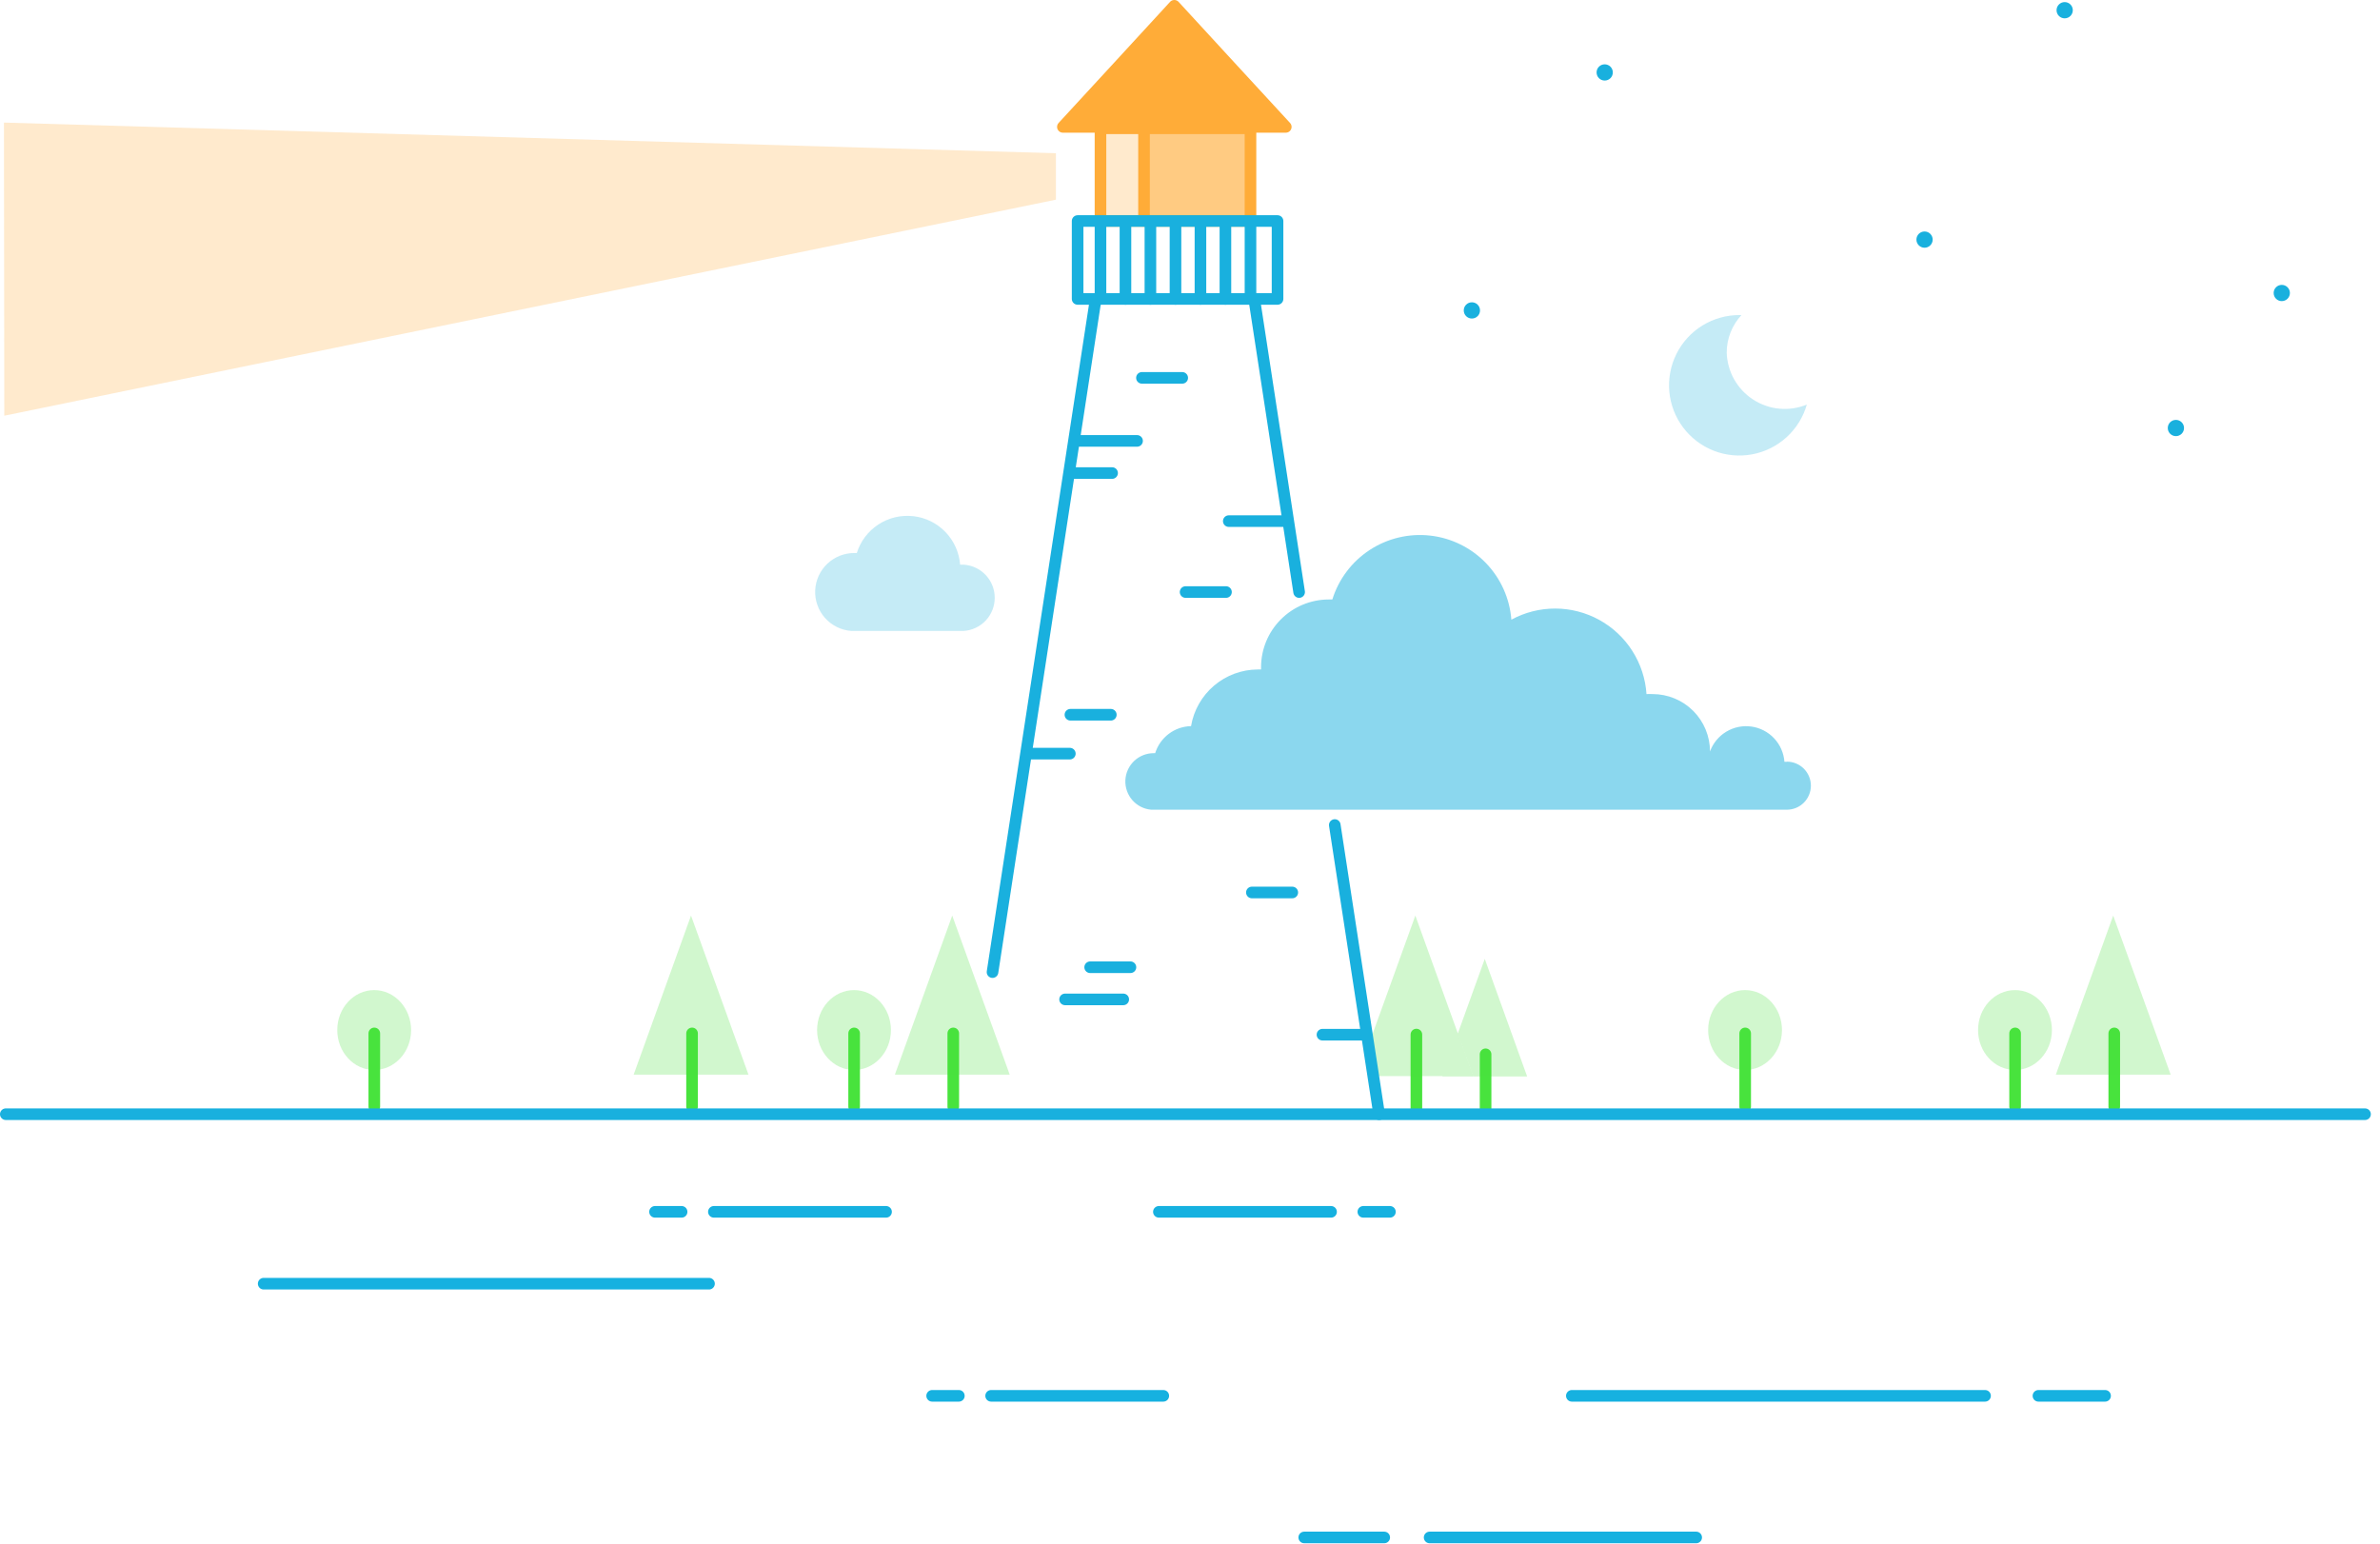 <svg width="205" height="133" viewBox="0 0 205 133" fill="none" xmlns="http://www.w3.org/2000/svg">
<g clip-path="url(#clip0)">
<path d="M122 89.12V95.48" stroke="#48E33D" stroke-linecap="round" stroke-linejoin="round"/>
<path opacity="0.25" fill-rule="evenodd" clip-rule="evenodd" d="M118.59 92.7H126.9L121.91 78.87L117.98 89.75" fill="#48E33D"/>
<path d="M127.96 90.82V95.48" stroke="#48E33D" stroke-linecap="round" stroke-linejoin="round"/>
<path opacity="0.25" fill-rule="evenodd" clip-rule="evenodd" d="M127.89 82.6L125.57 89.02L126.9 92.7H124.25L124.23 92.73H131.54L127.89 82.6Z" fill="#48E33D"/>
<path opacity="0.25" d="M107.71 11.05H94.79V19.03H107.71V11.05Z" fill="#FFAC38"/>
<path opacity="0.5" d="M107.7 11.05H98.54V19.03H107.7V11.05Z" fill="#FFAC38"/>
<path opacity="0.25" d="M32.23 92.17C33.986 92.17 35.41 90.63 35.41 88.73C35.41 86.83 33.986 85.29 32.23 85.29C30.474 85.29 29.05 86.83 29.05 88.73C29.05 90.63 30.474 92.17 32.23 92.17Z" fill="#48E33D"/>
<path d="M32.24 89.02V95.33" stroke="#48E33D" stroke-linecap="round" stroke-linejoin="round"/>
<path opacity="0.25" d="M150.31 92.17C152.066 92.17 153.49 90.63 153.49 88.73C153.49 86.83 152.066 85.29 150.31 85.29C148.554 85.29 147.13 86.83 147.13 88.73C147.13 90.63 148.554 92.17 150.31 92.17Z" fill="#48E33D"/>
<path d="M150.32 89.02V95.33" stroke="#48E33D" stroke-linecap="round" stroke-linejoin="round"/>
<path opacity="0.25" d="M73.56 92.17C75.316 92.17 76.74 90.63 76.74 88.73C76.74 86.83 75.316 85.29 73.56 85.29C71.804 85.29 70.38 86.83 70.38 88.73C70.38 90.63 71.804 92.17 73.56 92.17Z" fill="#48E33D"/>
<path d="M82.11 89.02V95.33" stroke="#48E33D" stroke-linecap="round" stroke-linejoin="round"/>
<path opacity="0.25" fill-rule="evenodd" clip-rule="evenodd" d="M82.02 78.87L77.08 92.57H86.97L82.02 78.87Z" fill="#48E33D"/>
<path d="M59.61 89.02V95.33" stroke="#48E33D" stroke-linecap="round" stroke-linejoin="round"/>
<path opacity="0.25" fill-rule="evenodd" clip-rule="evenodd" d="M59.52 78.87L54.58 92.57H64.47L59.52 78.87Z" fill="#48E33D"/>
<path d="M73.57 89.02V95.33" stroke="#48E33D" stroke-linecap="round" stroke-linejoin="round"/>
<path opacity="0.25" d="M173.56 92.17C175.316 92.17 176.74 90.63 176.74 88.73C176.74 86.83 175.316 85.29 173.56 85.29C171.804 85.29 170.38 86.83 170.38 88.73C170.38 90.63 171.804 92.17 173.56 92.17Z" fill="#48E33D"/>
<path d="M182.11 89.02V95.33" stroke="#48E33D" stroke-linecap="round" stroke-linejoin="round"/>
<path opacity="0.25" fill-rule="evenodd" clip-rule="evenodd" d="M182.02 78.87L177.08 92.57H186.97L182.02 78.87Z" fill="#48E33D"/>
<path d="M173.57 89.02V95.33" stroke="#48E33D" stroke-linecap="round" stroke-linejoin="round"/>
<path d="M107.71 11.05H94.79V19.03H107.71V11.05Z" stroke="#FFAC38" stroke-linecap="round" stroke-linejoin="round"/>
<path d="M98.54 19.03V11.05" stroke="#FFAC38" stroke-linecap="round" stroke-linejoin="round"/>
<path d="M85.49 83.74L94.34 26" stroke="#19B0DE" stroke-linecap="round" stroke-linejoin="round"/>
<path d="M111.9 51L108.07 26" stroke="#19B0DE" stroke-linecap="round" stroke-linejoin="round"/>
<path d="M118.79 95.98L114.97 71.07" stroke="#19B0DE" stroke-linecap="round" stroke-linejoin="round"/>
<path d="M110.04 19.04H92.82V25.75H110.04V19.04Z" stroke="#19B0DE" stroke-linecap="round" stroke-linejoin="round"/>
<path d="M0.5 95.98H203.71" stroke="#19B0DE" stroke-linecap="round" stroke-linejoin="round"/>
<path d="M123.14 132.44H146.1" stroke="#16B1E0" stroke-linecap="round" stroke-linejoin="round"/>
<path d="M112.34 132.44H119.23" stroke="#16B1E0" stroke-linecap="round" stroke-linejoin="round"/>
<path d="M135.39 120.24H170.98" stroke="#16B1E0" stroke-linecap="round" stroke-linejoin="round"/>
<path d="M175.58 120.24H181.32" stroke="#16B1E0" stroke-linecap="round" stroke-linejoin="round"/>
<path d="M22.71 110.58H61.07" stroke="#16B1E0" stroke-linecap="round" stroke-linejoin="round"/>
<path d="M61.49 104.39H76.32" stroke="#16B1E0" stroke-linecap="round" stroke-linejoin="round"/>
<path d="M56.42 104.39H58.71" stroke="#16B1E0" stroke-linecap="round" stroke-linejoin="round"/>
<path d="M85.37 120.24H100.2" stroke="#16B1E0" stroke-linecap="round" stroke-linejoin="round"/>
<path d="M80.29 120.24H82.59" stroke="#16B1E0" stroke-linecap="round" stroke-linejoin="round"/>
<path d="M114.65 104.39H99.82" stroke="#16B1E0" stroke-linecap="round" stroke-linejoin="round"/>
<path d="M119.72 104.39H117.43" stroke="#16B1E0" stroke-linecap="round" stroke-linejoin="round"/>
<path d="M94.79 19.15V25.75" stroke="#19B0DE" stroke-linecap="round" stroke-linejoin="round"/>
<path d="M96.94 19.15V25.75" stroke="#19B0DE" stroke-linecap="round" stroke-linejoin="round"/>
<path d="M99.09 19.15V25.75" stroke="#19B0DE" stroke-linecap="round" stroke-linejoin="round"/>
<path d="M101.25 19.15V25.75" stroke="#19B0DE" stroke-linecap="round" stroke-linejoin="round"/>
<path d="M103.4 19.15V25.75" stroke="#19B0DE" stroke-linecap="round" stroke-linejoin="round"/>
<path d="M105.55 19.15V25.75" stroke="#19B0DE" stroke-linecap="round" stroke-linejoin="round"/>
<path d="M107.71 19.15V25.75" stroke="#19B0DE" stroke-linecap="round" stroke-linejoin="round"/>
<path opacity="0.25" d="M149.8 27.14H150C149.183 28.021 148.729 29.178 148.73 30.38C148.755 31.188 148.975 31.978 149.372 32.682C149.769 33.386 150.331 33.983 151.009 34.422C151.687 34.862 152.462 35.13 153.267 35.205C154.072 35.279 154.883 35.158 155.63 34.85C155.321 35.933 154.716 36.908 153.883 37.666C153.049 38.424 152.021 38.934 150.914 39.139C149.806 39.344 148.664 39.236 147.614 38.827C146.565 38.417 145.651 37.724 144.974 36.823C144.298 35.922 143.887 34.851 143.786 33.729C143.686 32.608 143.901 31.48 144.406 30.474C144.912 29.467 145.689 28.622 146.648 28.033C147.608 27.444 148.714 27.135 149.84 27.14H149.8Z" fill="#19B0DE"/>
<path d="M187.42 37.57C187.807 37.57 188.12 37.257 188.12 36.87C188.12 36.483 187.807 36.17 187.42 36.17C187.034 36.17 186.72 36.483 186.72 36.87C186.72 37.257 187.034 37.57 187.42 37.57Z" fill="#19B0DE"/>
<path d="M165.77 21.34C166.157 21.34 166.47 21.027 166.47 20.64C166.47 20.253 166.157 19.94 165.77 19.94C165.384 19.94 165.07 20.253 165.07 20.64C165.07 21.027 165.384 21.34 165.77 21.34Z" fill="#19B0DE"/>
<path d="M196.54 25.94C196.926 25.94 197.24 25.627 197.24 25.24C197.24 24.853 196.926 24.54 196.54 24.54C196.153 24.54 195.84 24.853 195.84 25.24C195.84 25.627 196.153 25.94 196.54 25.94Z" fill="#19B0DE"/>
<path d="M126.78 27.44C127.167 27.44 127.48 27.127 127.48 26.74C127.48 26.353 127.167 26.04 126.78 26.04C126.393 26.04 126.08 26.353 126.08 26.74C126.08 27.127 126.393 27.44 126.78 27.44Z" fill="#19B0DE"/>
<path d="M177.84 1.58C178.227 1.58 178.54 1.267 178.54 0.88C178.54 0.493 178.227 0.18 177.84 0.18C177.454 0.18 177.14 0.493 177.14 0.88C177.14 1.267 177.454 1.58 177.84 1.58Z" fill="#19B0DE"/>
<path d="M138.22 6.94C138.607 6.94 138.92 6.627 138.92 6.24C138.92 5.853 138.607 5.54 138.22 5.54C137.833 5.54 137.52 5.853 137.52 6.24C137.52 6.627 137.833 6.94 138.22 6.94Z" fill="#19B0DE"/>
<g opacity="0.5">
<path opacity="0.5" d="M0.34 10.56L90.95 13.2V17.2L0.37 35.81L0.34 10.56Z" fill="#FFAC38"/>
</g>
<path d="M101.15 0.5L105.95 5.72L110.75 10.93H101.15H91.55L96.35 5.72L101.15 0.5Z" fill="#FFAC38" stroke="#FFAC38" stroke-linecap="round" stroke-linejoin="round"/>
<path opacity="0.25" d="M83 48.64H82.7C82.618 47.583 82.169 46.588 81.433 45.826C80.696 45.064 79.717 44.582 78.663 44.464C77.61 44.346 76.548 44.598 75.661 45.178C74.773 45.757 74.115 46.628 73.8 47.64H73.63C72.756 47.625 71.911 47.952 71.273 48.55C70.636 49.148 70.257 49.971 70.216 50.844C70.176 51.718 70.478 52.572 71.057 53.227C71.637 53.881 72.448 54.284 73.32 54.35H73.62H73.92H82.7H82.99C83.718 54.307 84.402 53.987 84.903 53.457C85.403 52.926 85.681 52.224 85.681 51.495C85.681 50.766 85.403 50.064 84.903 49.533C84.402 49.003 83.718 48.683 82.99 48.64H83Z" fill="#19B0DE"/>
<path d="M97.94 37.98H92.94" stroke="#19B0DE" stroke-linecap="round" stroke-linejoin="round"/>
<path d="M110.84 44.89H105.84" stroke="#19B0DE" stroke-linecap="round" stroke-linejoin="round"/>
<path d="M95.79 40.75H92.31" stroke="#19B0DE" stroke-linecap="round" stroke-linejoin="round"/>
<path d="M105.6 51H102.12" stroke="#19B0DE" stroke-linecap="round" stroke-linejoin="round"/>
<path d="M92.15 64.92H88.68" stroke="#19B0DE" stroke-linecap="round" stroke-linejoin="round"/>
<path d="M95.68 61.57H92.2" stroke="#19B0DE" stroke-linecap="round" stroke-linejoin="round"/>
<path d="M101.83 32.55H98.36" stroke="#19B0DE" stroke-linecap="round" stroke-linejoin="round"/>
<path d="M91.74 86.09H96.75" stroke="#19B0DE" stroke-linecap="round" stroke-linejoin="round"/>
<path d="M93.9 83.32H97.37" stroke="#19B0DE" stroke-linecap="round" stroke-linejoin="round"/>
<path d="M107.83 76.88H111.31" stroke="#19B0DE" stroke-linecap="round" stroke-linejoin="round"/>
<path d="M113.91 89.13H117.39" stroke="#19B0DE" stroke-linecap="round" stroke-linejoin="round"/>
<path opacity="0.5" d="M153.92 65.62H153.7C153.644 64.865 153.331 64.153 152.813 63.601C152.295 63.049 151.604 62.691 150.855 62.587C150.105 62.483 149.342 62.639 148.694 63.029C148.045 63.419 147.55 64.019 147.29 64.73C147.29 63.42 146.77 62.163 145.843 61.237C144.917 60.31 143.66 59.79 142.35 59.79C142.174 59.78 141.997 59.78 141.82 59.79C141.733 58.469 141.314 57.192 140.603 56.076C139.893 54.959 138.913 54.04 137.754 53.401C136.594 52.763 135.293 52.426 133.97 52.422C132.646 52.419 131.343 52.748 130.18 53.38C130.039 51.548 129.264 49.823 127.988 48.501C126.712 47.179 125.015 46.343 123.189 46.137C121.364 45.931 119.523 46.367 117.985 47.372C116.446 48.376 115.306 49.886 114.76 51.64H114.45C112.903 51.643 111.42 52.259 110.327 53.354C109.234 54.449 108.62 55.933 108.62 57.48C108.615 57.543 108.615 57.607 108.62 57.67H108.34C106.96 57.675 105.626 58.167 104.574 59.06C103.522 59.953 102.819 61.189 102.59 62.55C101.896 62.565 101.224 62.798 100.669 63.216C100.115 63.635 99.706 64.217 99.5 64.88H99.38C98.751 64.878 98.146 65.118 97.69 65.551C97.234 65.984 96.963 66.577 96.933 67.205C96.904 67.833 97.118 68.448 97.531 68.923C97.944 69.397 98.524 69.693 99.15 69.75H153.91C154.459 69.75 154.986 69.532 155.374 69.144C155.762 68.755 155.98 68.229 155.98 67.68C155.98 67.131 155.762 66.605 155.374 66.216C154.986 65.828 154.459 65.61 153.91 65.61L153.92 65.62Z" fill="#19B0DE"/>
</g>
<defs>
<clipPath id="clip0">
<rect width="204.21" height="132.94" fill="white"/>
</clipPath>
</defs>
</svg>
